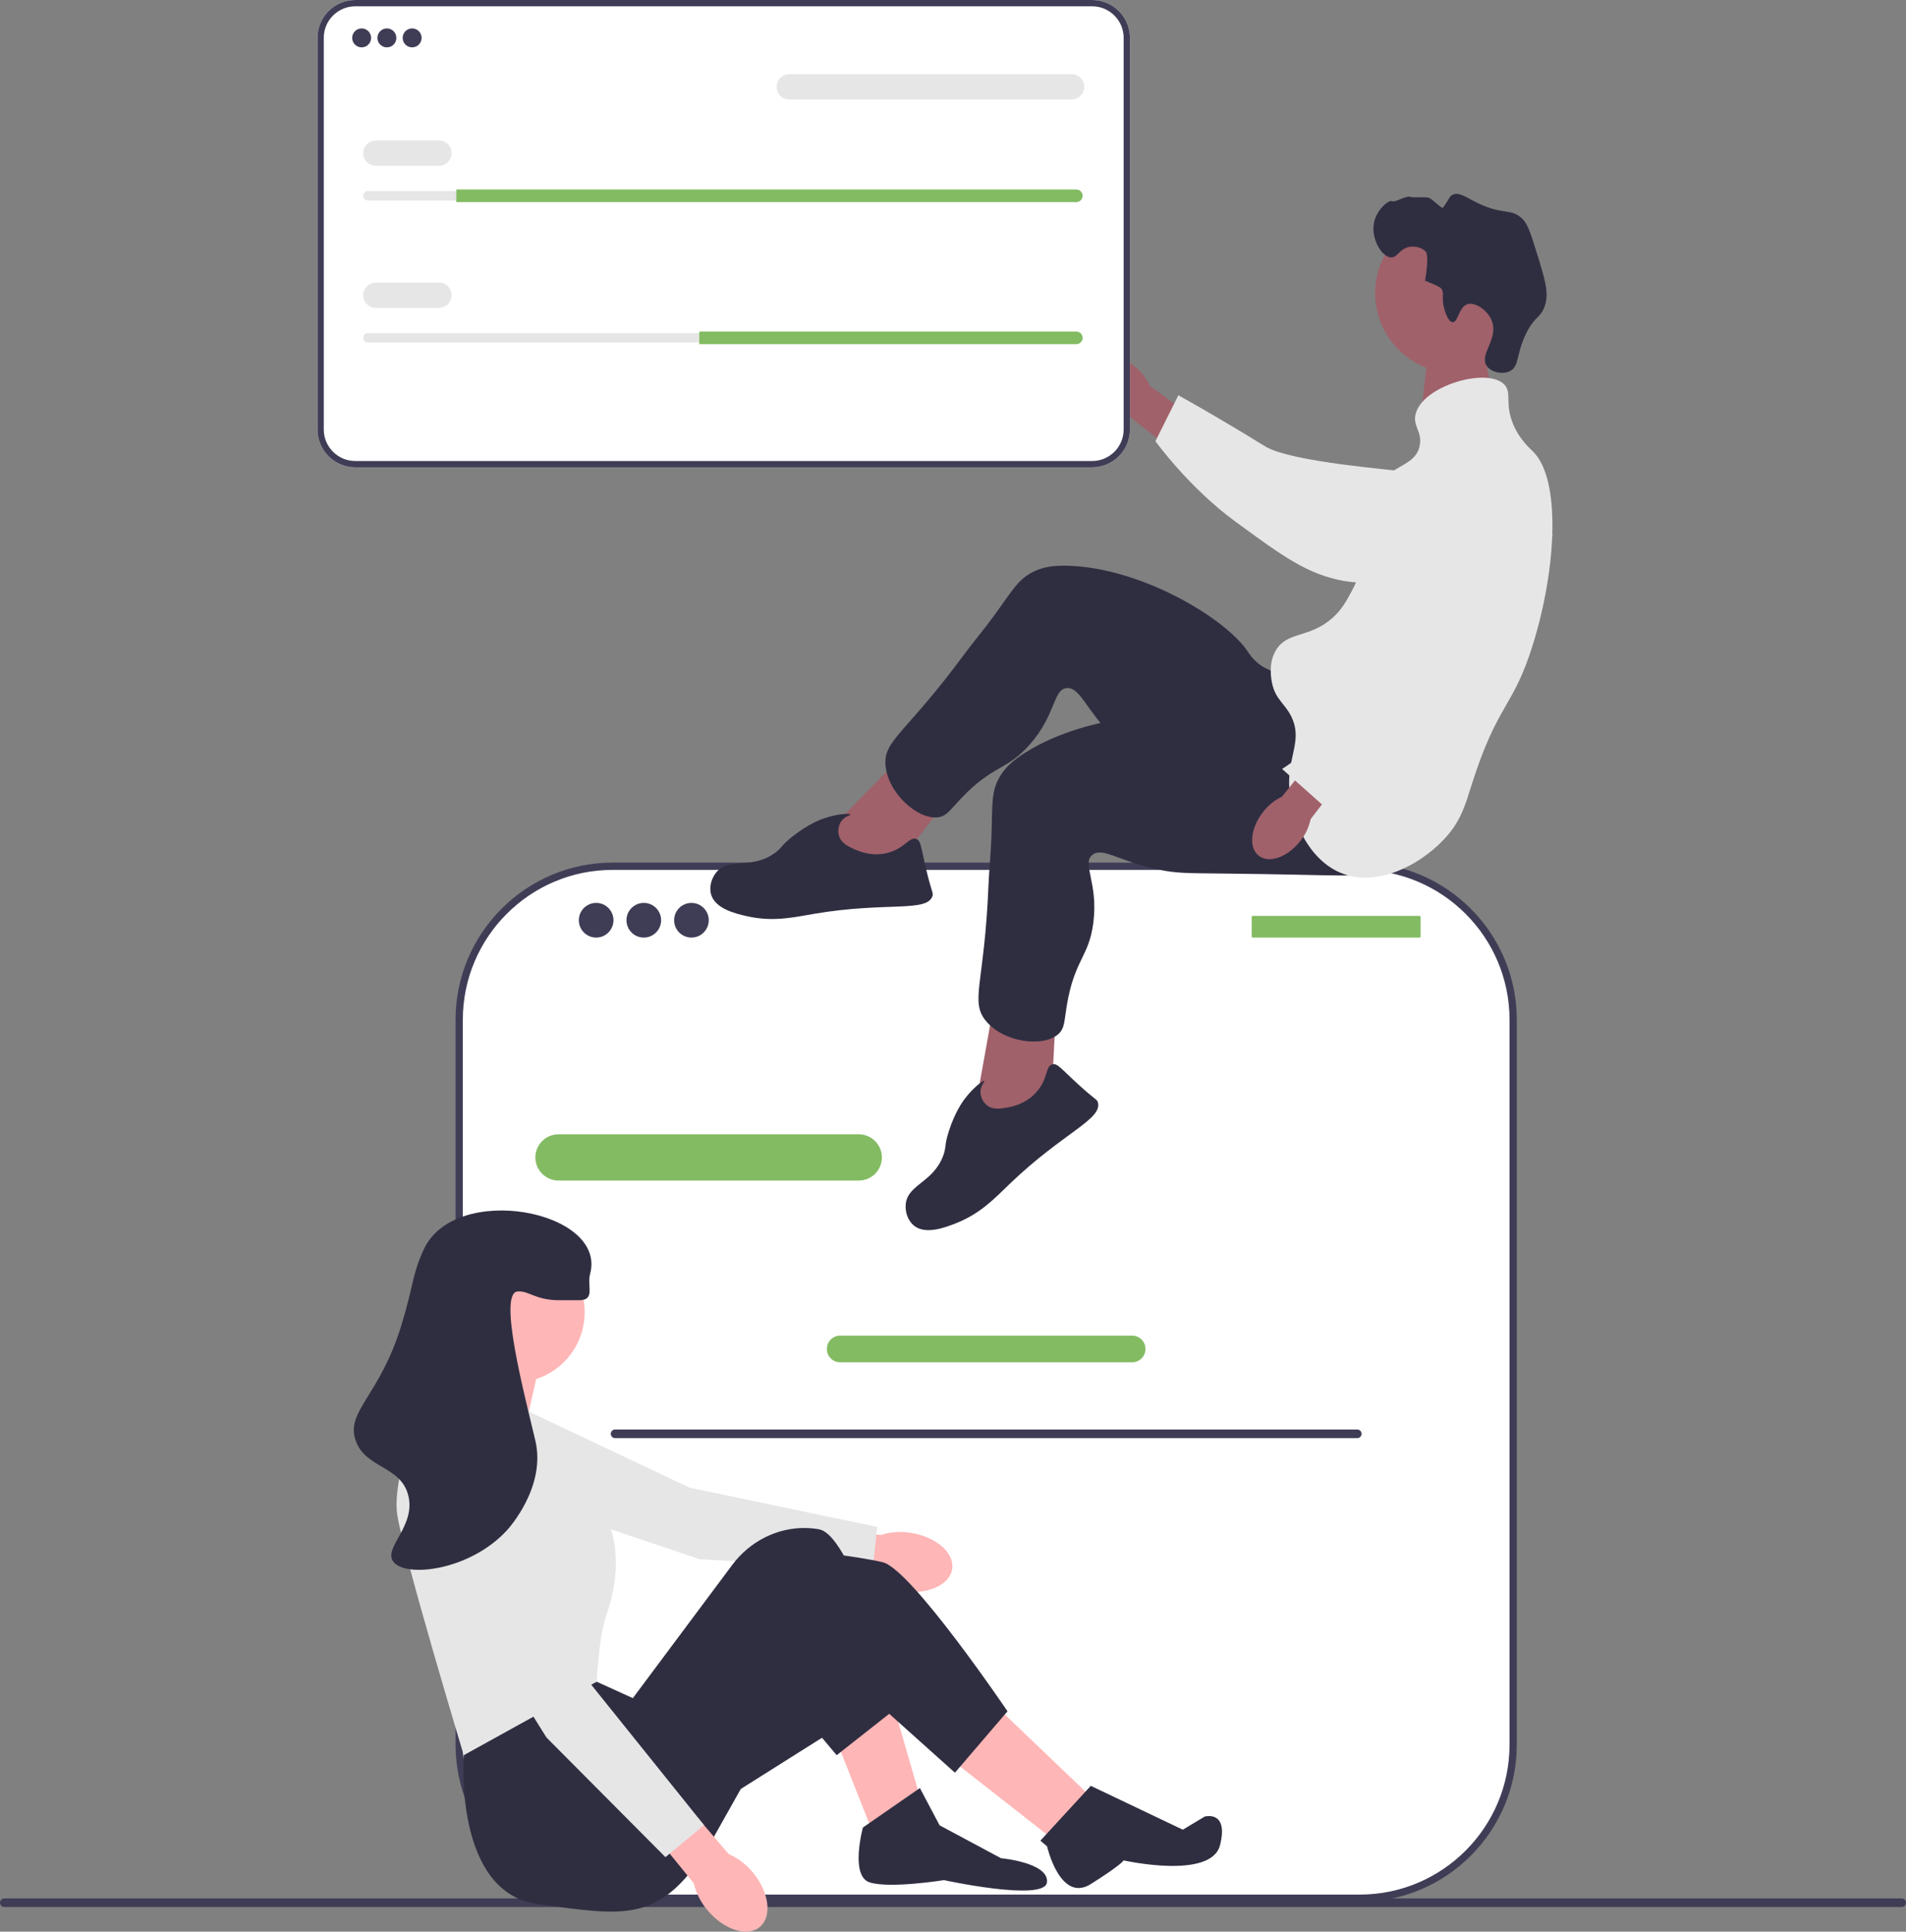 <svg width="671" height="680" viewBox="0 0 671 680" fill="none" xmlns="http://www.w3.org/2000/svg">
<rect x="0" y="0" width="671" height="680" fill="#808080" stroke="none"/>
<g clip-path="url(#clip0_633_1317)">
<path d="M520.505 113.561L525.621 140.433L500.117 147.628L503.286 118.938L520.505 113.561Z" fill="#A0616A"/>
<path d="M671 669.824C671 670.668 670.322 671.347 669.478 671.347H1.522C0.678 671.347 0 670.668 0 669.824C0 668.979 0.678 668.301 1.522 668.301H669.478C670.322 668.301 671 668.979 671 669.824Z" fill="#3F3D56"/>
<path d="M215.664 304.951H478.693C508.521 304.951 532.701 329.145 532.701 358.99V614.194C532.701 644.039 508.521 668.233 478.693 668.233H215.664C185.836 668.233 161.656 644.039 161.656 614.194V358.99C161.656 329.145 185.836 304.951 215.664 304.951Z" fill="white"/>
<path d="M215.664 669.512H478.694C509.179 669.512 533.98 644.696 533.98 614.194V358.99C533.98 328.488 509.179 303.671 478.694 303.671H215.664C185.179 303.671 160.377 328.488 160.377 358.99V614.194C160.377 644.696 185.179 669.512 215.664 669.512ZM478.694 306.231C507.769 306.231 531.423 329.898 531.423 358.99V614.194C531.423 643.286 507.769 666.953 478.694 666.953H215.664C186.589 666.953 162.935 643.286 162.935 614.194V358.99C162.935 329.898 186.589 306.231 215.664 306.231L478.694 306.231Z" fill="#3F3D56"/>
<path d="M196.61 415.591H302.334C306.818 415.591 310.467 411.94 310.467 407.453C310.467 402.966 306.818 399.316 302.334 399.316H196.61C192.126 399.316 188.478 402.966 188.478 407.453C188.478 411.94 192.126 415.591 196.61 415.591Z" fill="#83BB62"/>
<path d="M295.794 479.582H398.563C401.154 479.582 403.262 477.473 403.262 474.881C403.262 472.288 401.154 470.18 398.563 470.18H295.794C293.203 470.18 291.096 472.288 291.096 474.881C291.096 477.473 293.203 479.582 295.794 479.582Z" fill="#83BB62"/>
<path d="M441.048 322.428H499.72C499.94 322.428 500.117 322.606 500.117 322.825V329.66C500.117 329.879 499.94 330.057 499.72 330.057H441.048C440.828 330.057 440.651 329.879 440.651 329.66V322.825C440.651 322.606 440.828 322.428 441.048 322.428Z" fill="#83BB62"/>
<path d="M243.418 330.057C240.05 330.057 237.319 327.324 237.319 323.954C237.319 320.583 240.05 317.851 243.418 317.851C246.787 317.851 249.518 320.583 249.518 323.954C249.518 327.324 246.787 330.057 243.418 330.057Z" fill="#3F3D56"/>
<path d="M226.645 330.057C223.277 330.057 220.546 327.324 220.546 323.954C220.546 320.583 223.277 317.851 226.645 317.851C230.013 317.851 232.744 320.583 232.744 323.954C232.744 327.324 230.013 330.057 226.645 330.057Z" fill="#3F3D56"/>
<path d="M209.874 330.057C206.505 330.057 203.774 327.324 203.774 323.954C203.774 320.583 206.505 317.851 209.874 317.851C213.242 317.851 215.973 320.583 215.973 323.954C215.973 327.324 213.242 330.057 209.874 330.057Z" fill="#3F3D56"/>
<path d="M479.334 504.749C479.334 505.594 478.656 506.272 477.812 506.272H216.546C215.702 506.272 215.024 505.594 215.024 504.749C215.024 503.905 215.702 503.227 216.546 503.227H477.812C478.656 503.227 479.334 503.905 479.334 504.749Z" fill="#3F3D56"/>
<path d="M399.652 129.138C394.09 124.539 387.21 123.684 384.286 127.226C381.361 130.768 383.5 137.366 389.065 141.966C391.263 143.834 393.875 145.148 396.685 145.798L420.497 164.985L429.258 153.612L404.852 135.904C403.684 133.266 401.901 130.946 399.652 129.138Z" fill="#A0616A"/>
<path d="M537.288 172.429C537.3 171.58 537.292 164.179 531.816 159.5C525.525 154.127 516.648 156.302 513.535 157.065C506.343 158.827 505.753 161.914 498.999 165.086C486.363 171.02 502.195 167.983 494.677 166.08C492.074 165.421 454.631 162.823 445.311 157.083C427.185 145.92 414.834 139.151 414.834 139.151L406.76 155.308C406.76 155.308 418.435 171.551 434.867 183.585C451.721 195.928 460.149 202.1 472.956 204.484C474.059 204.69 501.185 209.324 523.032 192.992C528.015 189.267 537.146 182.441 537.288 172.429Z" fill="#E6E6E6"/>
<path d="M512.243 131.337C496.709 131.337 484.116 118.737 484.116 103.194C484.116 87.651 496.709 75.051 512.243 75.051C527.777 75.051 540.369 87.651 540.369 103.194C540.369 118.737 527.777 131.337 512.243 131.337Z" fill="#A0616A"/>
<path d="M291.966 292.268L320.932 262.601L335.885 278.207L314.304 306.653L292.898 309.103L291.966 292.268Z" fill="#A0616A"/>
<path d="M457.365 236.635C455.671 236.775 450.287 237.855 445.141 235.022C441.629 233.088 439.828 230.214 439.219 229.299C431.672 217.958 402.704 200.271 376.706 199.183C370.818 198.936 366.943 199.619 363.421 201.456C358.426 204.061 356.432 207.793 350.094 216.534C346.627 221.316 342.791 225.82 339.282 230.571C318.741 258.386 310.953 260.57 311.749 269.487C312.632 279.381 323.296 288.767 330.384 287.684C333.287 287.24 334.411 285.22 338.289 281.132C349.66 269.145 354.364 271.359 362.46 262.178C371.912 251.458 370.674 242.57 375.606 242.226C380.179 241.908 382.122 249.49 391.885 259.563C396.352 264.172 399.533 266.287 409.225 273.014C446.966 299.212 447.568 301.053 455.185 303.143C458.517 304.057 482.169 310.545 490.595 300.22C503.779 284.062 472.631 235.365 457.365 236.635Z" fill="#2F2E41"/>
<path d="M300.821 298.973C298.691 298.015 296.2 296.896 295.398 294.323C294.856 292.581 295.168 290.434 296.289 288.95C297.583 287.238 299.497 287.012 299.42 286.709C299.302 286.248 294.775 286.428 289.806 288.186C288.868 288.518 284.62 290.071 279.216 294.292C274.887 297.674 275.469 298.352 272.754 300.302C264.421 306.288 256.604 301.57 252.095 307.184C250.355 309.351 249.612 312.427 250.345 314.914C251.815 319.908 258.968 321.627 262.877 322.515C272.292 324.652 279.418 322.907 286.859 321.653C312.164 317.386 326.382 321.272 328.285 315.406C328.645 314.296 328.06 314.39 326.108 306.243C324.183 298.202 324.246 295.994 322.606 295.35C320.137 294.381 318.479 298.79 312.26 300.299C306.749 301.636 302.202 299.593 300.821 298.973Z" fill="#2F2E41"/>
<path d="M343.465 389.323L350.783 348.499L371.914 353.011L370.021 388.675L353.683 402.729L343.465 389.323Z" fill="#A0616A"/>
<path d="M449.101 250.357C447.778 251.425 443.929 255.343 438.081 255.891C434.09 256.264 430.986 254.897 429.97 254.483C417.359 249.339 383.464 250.98 361.341 264.687C356.331 267.791 353.507 270.533 351.624 274.033C348.953 278.994 349.397 283.202 349.059 293.997C348.873 299.901 348.227 305.784 347.99 311.686C346.603 346.243 341.385 352.426 347.048 359.357C353.331 367.047 367.423 368.823 372.68 363.944C374.832 361.945 374.629 359.643 375.544 354.081C378.225 337.773 383.361 336.962 384.907 324.816C386.711 310.636 380.699 303.976 384.587 300.921C388.192 298.089 394.056 303.271 407.787 306.12C414.07 307.424 417.889 307.386 429.684 307.507C475.615 307.98 477.147 309.165 484.622 306.614C487.892 305.498 511.104 297.578 512.281 284.3C514.123 263.522 461.021 240.729 449.101 250.357Z" fill="#2F2E41"/>
<path d="M354.554 389.894C352.254 390.299 349.565 390.773 347.457 389.094C346.031 387.957 345.085 386.005 345.179 384.148C345.289 382.004 346.746 380.742 346.512 380.535C346.156 380.22 342.511 382.912 339.386 387.158C338.796 387.96 336.153 391.632 334.05 398.161C332.366 403.392 333.228 403.625 332.076 406.764C328.54 416.4 319.425 416.888 318.844 424.067C318.62 426.837 319.732 429.799 321.734 431.446C325.754 434.752 332.637 432.156 336.369 430.694C345.359 427.173 350.276 421.725 355.729 416.506C374.273 398.758 388.219 393.985 386.501 388.062C386.176 386.941 385.745 387.348 379.559 381.703C373.452 376.131 372.265 374.268 370.547 374.657C367.96 375.242 369.063 379.822 364.764 384.565C360.954 388.768 356.044 389.632 354.554 389.894Z" fill="#2F2E41"/>
<path d="M508.408 108.574C507.313 104.655 508.688 103.227 507.287 101.467C507.287 101.467 506.723 100.76 501.679 98.849C503.167 90.211 502.053 88.75 502.053 88.75C500.769 87.067 498.197 86.66 496.446 86.88C492.743 87.346 492.087 90.696 489.717 90.621C486.444 90.517 482.518 83.96 483.736 78.278C484.731 73.642 489.017 70.2 490.091 70.797C491.157 71.389 494.992 68.778 496.446 69.301C497.439 69.658 502.115 69.183 503.175 69.675C504.332 70.212 507.648 73.558 507.965 73.137C510.168 70.207 510.121 69.184 511.399 68.553C513.663 67.434 516.125 69.502 520.37 71.545C529.104 75.749 531.662 73.241 535.696 76.781C537.734 78.57 538.827 81.988 540.93 88.75C543.87 98.208 545.34 102.937 543.92 107.452C542.472 112.057 540.339 111.054 537.192 117.551C533.688 124.782 534.895 128.986 531.584 130.642C529.026 131.922 524.913 131.107 523.361 128.772C520.702 124.773 527.573 119.364 525.23 113.062C523.791 109.194 519.353 106.261 516.632 107.078C513.555 108.001 513.328 113.522 511.399 113.436C509.746 113.363 508.599 109.257 508.408 108.574Z" fill="#2F2E41"/>
<path d="M529.715 135.504C523.96 129.047 500.516 135.73 498.315 145.977C497.41 150.192 500.751 151.971 499.81 156.824C498.434 163.922 490.642 163.438 484.858 170.663C476.646 180.921 485.106 190.948 475.886 208.066C473.916 211.724 472.256 214.807 468.784 217.791C460.817 224.638 453.402 222.29 449.346 228.638C446.312 233.385 447.558 239.236 447.85 240.607C449.048 246.227 452.293 247.597 454.579 252.202C458.383 259.864 454.076 265.489 453.831 274.644C453.525 286.098 459.609 301.975 471.774 307.185C485.442 313.037 501.926 303.344 509.903 293.719C514.663 287.976 516.045 282.679 518.127 276.14C527.434 246.916 532.691 249.559 539.808 226.394C547.944 199.911 549.544 168.886 539.808 159.068C538.518 157.767 534.967 154.759 532.706 149.343C529.664 142.056 532.292 138.395 529.715 135.504Z" fill="#E6E6E6"/>
<path d="M444.67 285.82C440.208 291.493 439.516 298.396 443.125 301.237C446.733 304.078 453.275 301.781 457.738 296.106C459.552 293.863 460.803 291.218 461.386 288.392L479.99 264.116L470.377 256.78L451.307 280.457C448.698 281.689 446.423 283.528 444.67 285.82Z" fill="#A0616A"/>
<path d="M512.804 160.113C511.976 159.928 504.733 158.426 499.039 162.836C492.497 167.901 492.814 177.04 492.925 180.245C493.182 187.65 496.082 188.857 497.807 196.12C501.035 209.709 494.888 222.337 491.492 229.314C490.316 231.729 486.54 239.118 479.022 247.076C464.402 262.554 451.357 270.699 451.357 270.699L465.371 283.163C465.371 283.163 487.694 276.355 502.82 262.715C518.336 248.724 542.197 199.22 547.143 187.161C547.569 186.123 541.535 203.006 530.014 178.274C527.386 172.632 522.571 162.296 512.804 160.113Z" fill="#E6E6E6"/>
<path d="M320.652 539.609C329.559 540.975 336.075 546.681 335.205 552.353C334.335 558.025 326.41 561.515 317.5 560.147C313.933 559.649 310.537 558.304 307.596 556.224L269.927 549.959L272.441 535.061L310.025 540.382C313.455 539.279 317.099 539.014 320.652 539.609Z" fill="#FFB6B6"/>
<path d="M158.329 493.169L172.935 524.181L246.362 548.914L307.292 552.166L308.818 537.523L242.784 523.708L175.025 491.669L158.329 493.169Z" fill="#E6E6E6"/>
<path d="M293.756 610.923L306.87 644.112L323.84 632.534L313.812 597.802L293.756 610.923Z" fill="#FFB6B6"/>
<path d="M348.522 598.574L383.234 631.762L369.35 646.427L333.866 618.641L348.522 598.574Z" fill="#FFB6B6"/>
<path d="M151.822 490.518L152.207 487.817L161.078 470.45L190.391 478.169L184.991 502.095L151.822 490.518Z" fill="#FFB6B6"/>
<path d="M164.164 606.292L163.262 617.885C163.262 617.885 159.535 666.495 189.619 670.354C219.703 674.213 232.816 678.072 250.558 647.971L278.328 598.574L294.548 617.885L316.125 600.889C316.125 600.889 300.697 540.687 288.355 538.371C286.813 538.082 285.27 537.937 283.751 537.905C273.534 537.692 263.902 542.693 257.789 550.888L222.788 597.802L210.061 592.013L164.164 606.292Z" fill="#2F2E41"/>
<path d="M330.782 642.568L323.84 629.447L303.784 643.34C303.784 643.34 299.156 660.32 306.098 662.636C313.041 664.951 332.325 661.864 332.325 661.864C332.325 661.864 367.809 669.582 368.58 662.636C369.351 655.689 352.381 654.145 352.381 654.145L330.782 642.568Z" fill="#2F2E41"/>
<path d="M255.186 633.306L308.796 599.507L336.18 624.044L354.693 602.433C354.693 602.433 320.753 552.264 310.725 549.949C300.697 547.633 284.498 546.09 284.498 546.09L235.13 591.627L255.186 633.306Z" fill="#2F2E41"/>
<path d="M384.007 628.675L366.265 647.971L368.605 649.973C368.605 649.973 373.207 670.032 384.007 663.246C394.806 656.461 395.577 654.917 395.577 654.917C395.577 654.917 426.432 661.864 429.518 649.514C432.603 637.165 424.118 639.481 424.118 639.481L416.414 644.112L384.007 628.675Z" fill="#2F2E41"/>
<path d="M181.134 486.659C167.502 486.659 156.45 475.601 156.45 461.96C156.45 448.32 167.502 437.262 181.134 437.262C194.767 437.262 205.818 448.32 205.818 461.96C205.818 475.601 194.767 486.659 181.134 486.659Z" fill="#FFB6B6"/>
<path d="M186.921 497.079L151.437 486.273C151.437 486.273 137.552 518.69 139.867 533.354C142.181 548.019 163.264 617.885 163.264 617.885L210.062 592.013C210.062 592.013 210.833 576.577 213.147 569.63C215.462 562.684 222.79 541.459 206.591 523.707C190.392 505.954 186.921 497.079 186.921 497.079Z" fill="#E6E6E6"/>
<path d="M265.017 659.148C270.792 666.07 271.903 674.663 267.499 678.339C263.096 682.016 254.847 679.384 249.071 672.458C246.726 669.724 245.069 666.467 244.24 662.96L220.142 633.321L231.881 623.816L256.539 652.691C259.84 654.135 262.747 656.349 265.017 659.148Z" fill="#FFB6B6"/>
<path d="M159.703 512.65L151.316 545.891L192.365 611.637L234.269 653.777L247.852 642.503L205.59 589.888L173.556 522.096L159.703 512.65Z" fill="#E6E6E6"/>
<path d="M203.889 457.715C197.559 457.7 197.2 457.742 196.176 457.715C188.324 457.508 186.271 454.417 182.291 454.628C175.188 455.004 184.563 490.638 188.462 507.112C192.286 523.269 179.363 537.747 178.434 538.757C165.317 553.031 142.276 555.641 138.322 549.563C135.122 544.643 146.464 537.162 143.722 526.408C141.042 515.896 128.668 517.015 125.209 507.112C121.587 496.741 133.76 491.511 141.408 466.205C145.8 451.673 145.023 448.965 149.122 439.963C160.077 415.903 213.775 426.147 207.746 448.453C206.58 452.768 209.684 457.729 203.889 457.715Z" fill="#2F2E41"/>
<path d="M125.068 164.512H384.494C391.83 164.512 397.799 158.54 397.799 151.2V13.313C397.799 5.973 391.83 0 384.494 0H125.068C117.732 0 111.763 5.973 111.763 13.313V151.2C111.763 158.54 117.732 164.512 125.068 164.512Z" fill="white"/>
<path d="M125.068 164.512H384.494C391.83 164.512 397.799 158.54 397.799 151.2V13.313C397.799 5.973 391.83 0 384.494 0H125.068C117.732 0 111.763 5.973 111.763 13.313V151.2C111.763 158.54 117.732 164.512 125.068 164.512ZM384.494 2.223C390.605 2.223 395.577 7.198 395.577 13.313V151.2C395.577 157.314 390.605 162.289 384.494 162.289H125.068C118.957 162.289 113.985 157.314 113.985 151.2V13.313C113.985 7.198 118.957 2.223 125.068 2.223H384.494Z" fill="#3F3D56"/>
<path d="M145.091 16.674C143.25 16.674 141.758 15.181 141.758 13.339C141.758 11.497 143.25 10.004 145.091 10.004C146.932 10.004 148.424 11.497 148.424 13.339C148.424 15.181 146.932 16.674 145.091 16.674Z" fill="#3F3D56"/>
<path d="M136.204 16.674C134.364 16.674 132.872 15.181 132.872 13.339C132.872 11.497 134.364 10.004 136.204 10.004C138.045 10.004 139.537 11.497 139.537 13.339C139.537 15.181 138.045 16.674 136.204 16.674Z" fill="#3F3D56"/>
<path d="M127.316 16.674C125.475 16.674 123.983 15.181 123.983 13.339C123.983 11.497 125.475 10.004 127.316 10.004C129.156 10.004 130.648 11.497 130.648 13.339C130.648 15.181 129.156 16.674 127.316 16.674Z" fill="#3F3D56"/>
<path d="M378.914 67.25C379.833 67.25 380.58 67.998 380.58 68.917C380.58 69.366 380.407 69.78 380.093 70.087C379.776 70.411 379.361 70.585 378.914 70.585H129.539C128.62 70.585 127.872 69.837 127.872 68.917C127.872 68.469 128.045 68.054 128.359 67.748C128.676 67.424 129.091 67.25 129.539 67.25H378.914Z" fill="#E6E6E6"/>
<path d="M160.644 66.694V71.141H378.913C379.524 71.141 380.079 70.896 380.479 70.485C380.89 70.085 381.135 69.529 381.135 68.917C381.135 67.695 380.135 66.694 378.913 66.694H160.644Z" fill="#83BB62"/>
<path d="M132.316 58.357H154.535C156.985 58.357 158.979 56.363 158.979 53.911C158.979 51.459 156.985 49.465 154.535 49.465H132.316C129.866 49.465 127.873 51.459 127.873 53.911C127.873 56.363 129.866 58.357 132.316 58.357Z" fill="#E6E6E6"/>
<path d="M277.847 35.014H377.248C379.698 35.014 381.691 33.02 381.691 30.568C381.691 28.116 379.698 26.122 377.248 26.122H277.847C275.397 26.122 273.403 28.116 273.403 30.568C273.403 33.02 275.397 35.014 277.847 35.014Z" fill="#E6E6E6"/>
<path d="M378.914 117.271C379.833 117.271 380.58 118.019 380.58 118.938C380.58 119.386 380.407 119.801 380.093 120.107C379.776 120.432 379.361 120.605 378.914 120.605H129.539C128.62 120.605 127.872 119.857 127.872 118.938C127.872 118.49 128.045 118.075 128.359 117.769C128.676 117.444 129.091 117.271 129.539 117.271H378.914Z" fill="#E6E6E6"/>
<path d="M246.185 116.715V121.161H378.913C379.524 121.161 380.079 120.917 380.479 120.505C380.89 120.105 381.135 119.549 381.135 118.938C381.135 117.715 380.135 116.715 378.913 116.715H246.185Z" fill="#83BB62"/>
<path d="M132.316 108.378H154.535C156.985 108.378 158.979 106.384 158.979 103.932C158.979 101.48 156.985 99.486 154.535 99.486H132.316C129.866 99.486 127.873 101.48 127.873 103.932C127.873 106.384 129.866 108.378 132.316 108.378Z" fill="#E6E6E6"/>
</g>
<defs>
<clipPath id="clip0_633_1317">
<rect width="671" height="680" fill="white" transform="matrix(-1 0 0 1 671 0)"/>
</clipPath>
</defs>
</svg>